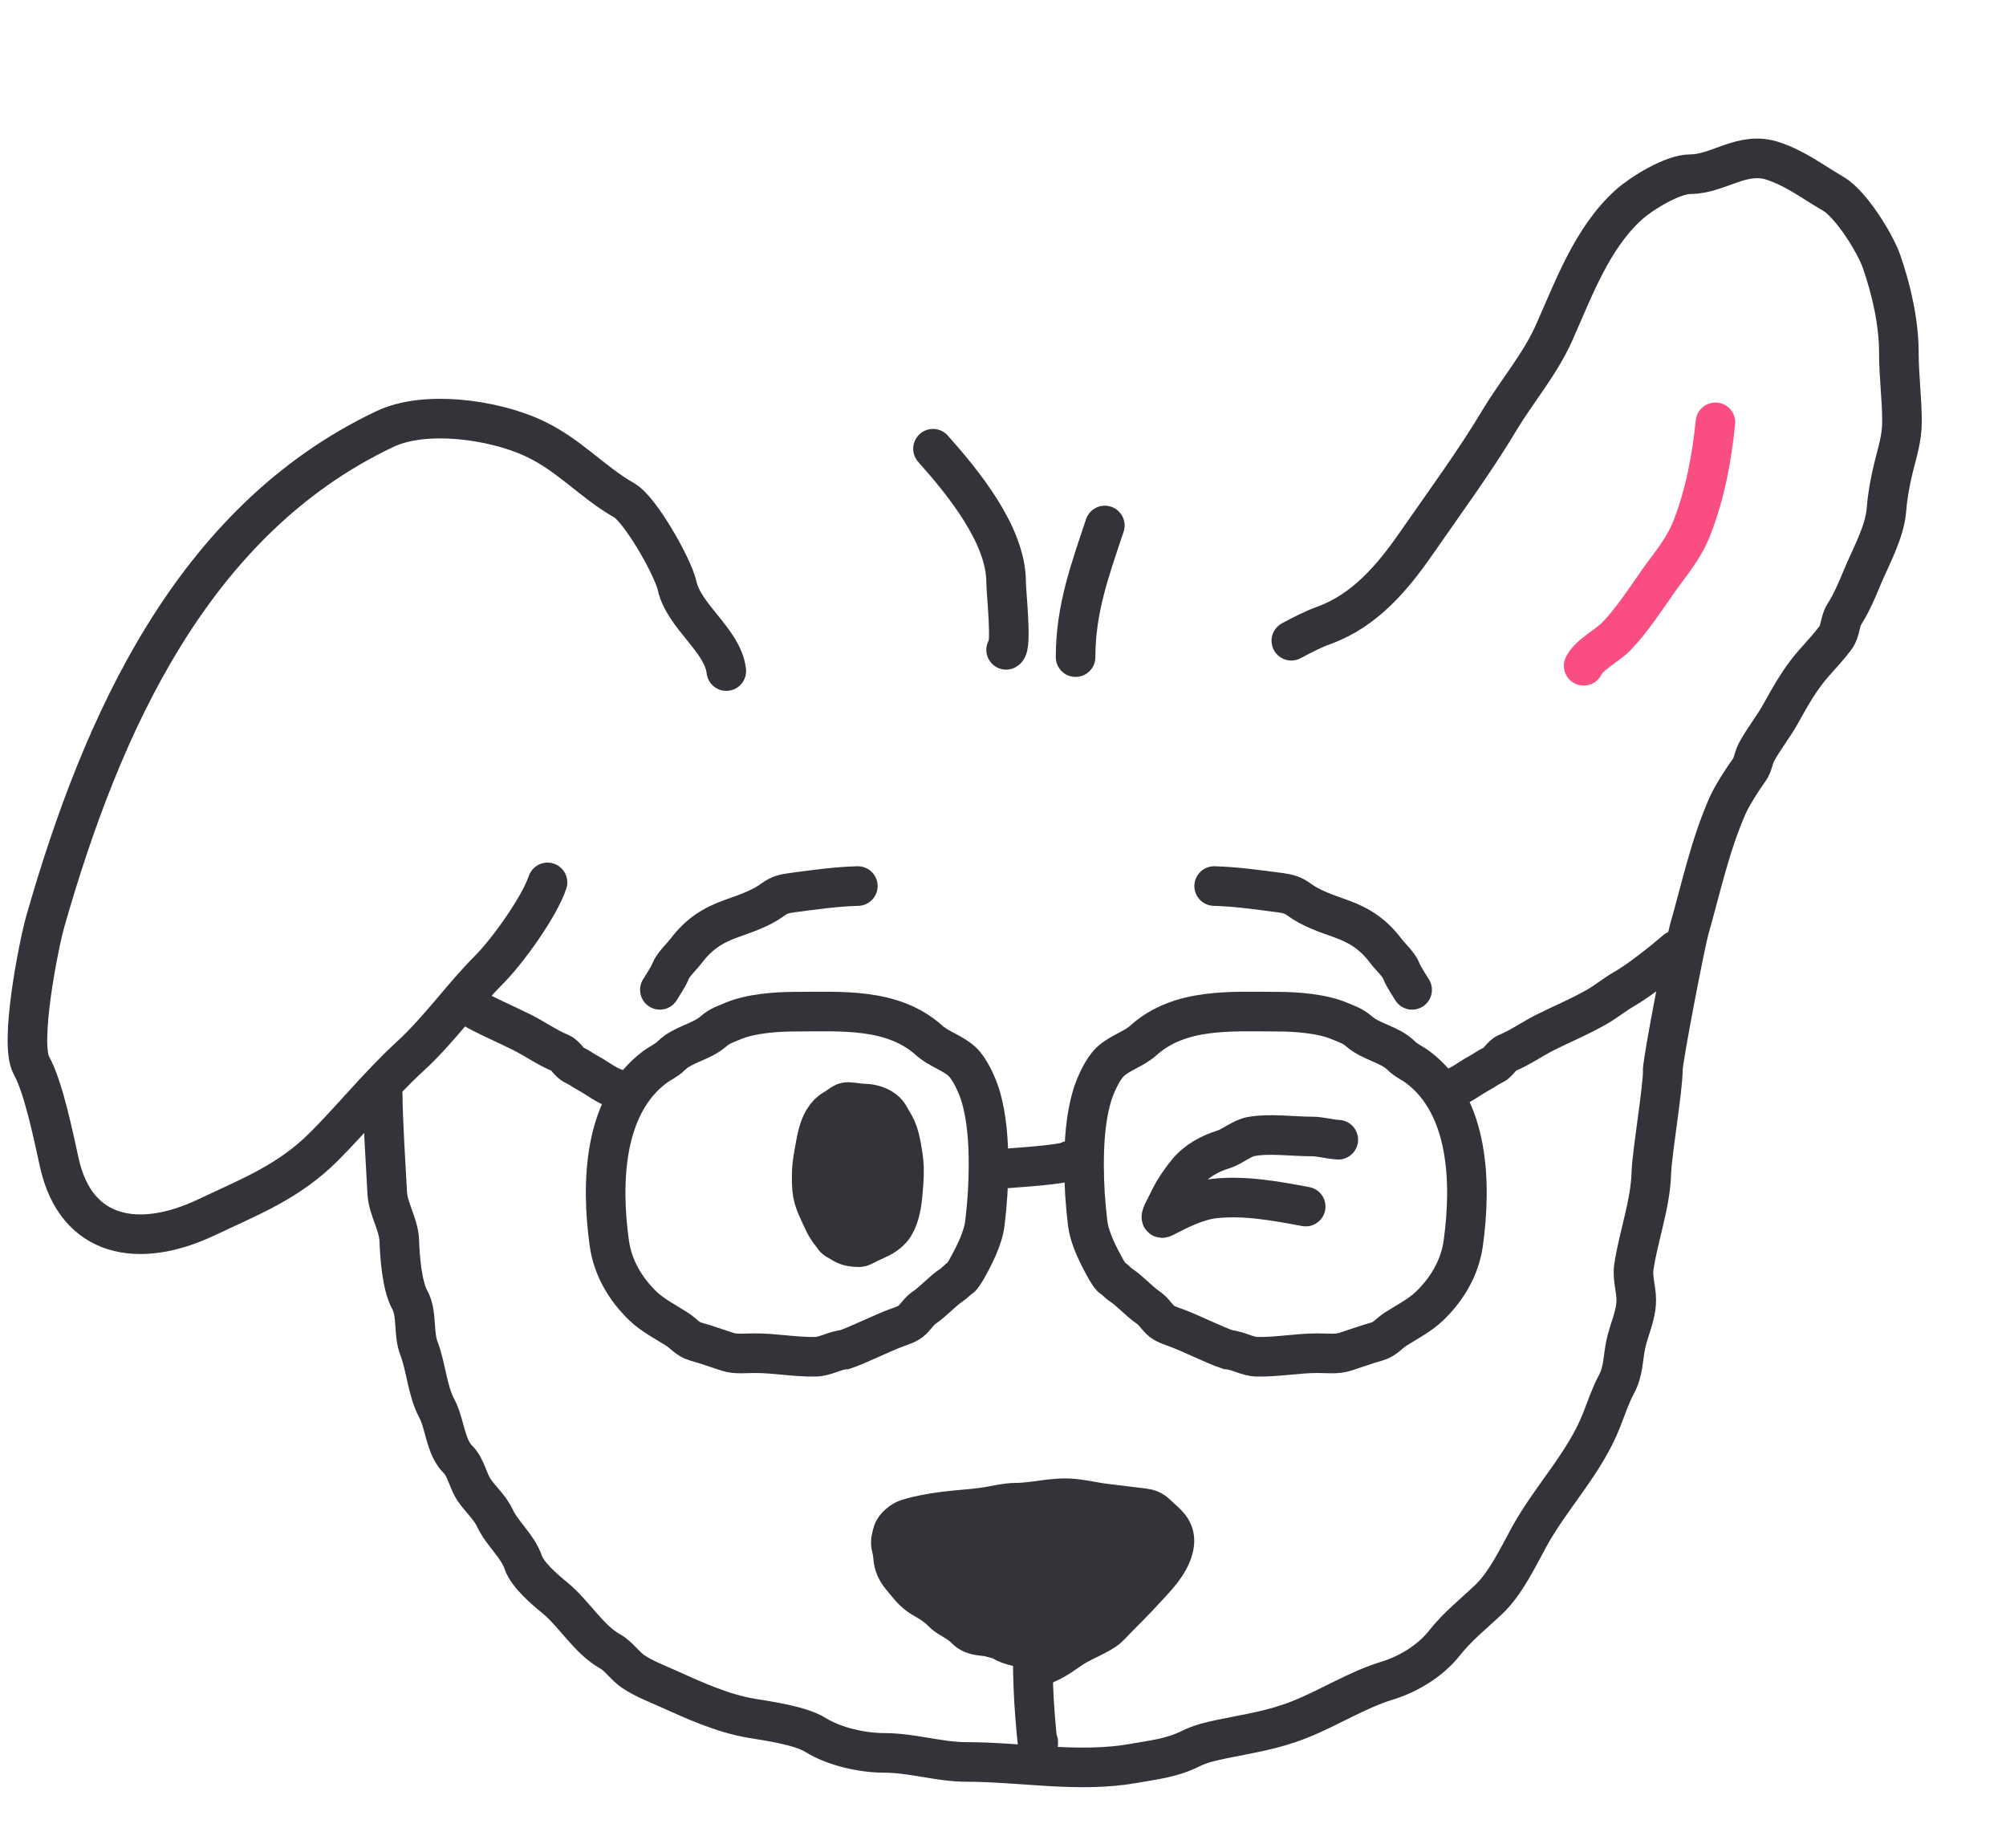 <svg width="76" height="70" viewBox="0 0 76 70" fill="none" xmlns="http://www.w3.org/2000/svg">
<path d="M27.517 25.423C27.389 24.265 25.913 23.361 25.653 22.19C25.494 21.475 24.259 19.304 23.651 18.956C22.392 18.237 21.532 17.186 20.127 16.561C18.621 15.892 16.095 15.537 14.584 16.253C7.285 19.711 3.846 27.455 1.718 34.901C1.464 35.792 0.726 39.526 1.188 40.359C1.656 41.2 2.029 43.067 2.249 44.054C2.885 46.918 5.271 47.326 7.809 46.124C9.474 45.335 10.93 44.782 12.274 43.438C13.365 42.347 14.385 41.078 15.525 40.033C16.657 38.995 17.477 37.791 18.518 36.749C19.217 36.05 20.429 34.369 20.743 33.43" stroke="#33333A" stroke-width="1.5" stroke-linecap="round"/>
<path d="M14.5 41.5C14.5 42.32 14.626 44.385 14.671 45.2C14.705 45.8 15.107 46.394 15.127 46.999C15.148 47.604 15.226 48.707 15.527 49.248C15.809 49.756 15.655 50.518 15.869 51.072C16.143 51.785 16.191 52.693 16.546 53.353C16.866 53.947 16.861 54.801 17.351 55.291C17.664 55.604 17.727 56.11 17.978 56.469C18.23 56.83 18.558 57.106 18.751 57.514C19.041 58.127 19.604 58.553 19.828 59.2C19.991 59.67 20.639 60.22 21.019 60.53C21.741 61.118 22.306 62.111 23.109 62.557C23.439 62.74 23.676 63.116 23.996 63.33C24.394 63.595 24.835 63.761 25.269 63.957C26.287 64.415 27.369 64.913 28.475 65.097C29.116 65.204 30.318 65.371 30.888 65.724C31.611 66.173 32.667 66.408 33.511 66.408C34.547 66.408 35.583 66.751 36.615 66.751C38.674 66.751 40.883 67.174 42.937 66.808C43.718 66.668 44.391 66.606 45.116 66.244C45.466 66.069 45.853 65.977 46.244 65.895C47.337 65.666 48.215 65.552 49.246 65.141C50.358 64.699 51.413 64.02 52.553 63.672C53.358 63.426 54.194 62.92 54.719 62.253C55.222 61.616 55.826 61.141 56.404 60.593C57.05 59.982 57.518 58.981 57.938 58.218C58.768 56.708 60.041 55.43 60.68 53.796C60.858 53.342 61.014 52.868 61.244 52.44C61.511 51.945 61.483 51.446 61.599 50.914C61.718 50.368 61.992 49.822 61.992 49.254C61.992 48.819 61.836 48.429 61.903 47.987C62.08 46.815 62.528 45.626 62.562 44.452C62.584 43.688 63 41.292 63 40.5" stroke="#33333A" stroke-width="1.5" stroke-linecap="round"/>
<path d="M32.5 33.568C31.663 33.59 30.834 33.71 30.006 33.819C29.729 33.855 29.516 33.905 29.288 34.076C28.843 34.41 28.241 34.611 27.718 34.797C26.984 35.057 26.47 35.399 26 36.019C25.825 36.251 25.497 36.54 25.399 36.809C25.335 36.983 25 37.5 25 37.5" stroke="#33333A" stroke-width="1.5" stroke-linecap="round"/>
<path d="M46 33.568C46.837 33.59 47.666 33.71 48.495 33.819C48.771 33.855 48.984 33.905 49.212 34.076C49.657 34.41 50.259 34.611 50.782 34.797C51.516 35.057 52.03 35.399 52.5 36.019C52.675 36.251 53.004 36.54 53.101 36.809C53.164 36.983 53.5 37.5 53.5 37.5" stroke="#33333A" stroke-width="1.5" stroke-linecap="round"/>
<path d="M32.539 47C32.369 47 32.208 46.982 32.051 46.889C31.988 46.851 31.926 46.809 31.862 46.774C31.84 46.761 31.807 46.753 31.791 46.726C31.747 46.647 31.682 46.587 31.631 46.513C31.545 46.388 31.472 46.269 31.408 46.124C31.259 45.788 31.047 45.425 31.016 45.026C30.987 44.635 30.995 44.267 31.063 43.882C31.116 43.578 31.163 43.266 31.244 42.973C31.303 42.76 31.373 42.596 31.497 42.435C31.586 42.32 31.684 42.257 31.799 42.191C31.894 42.136 31.978 42.06 32.074 42.01C32.109 41.991 32.176 42.005 32.212 42.007C32.365 42.016 32.514 42.051 32.668 42.054C32.895 42.058 33.137 42.096 33.337 42.246C33.41 42.3 33.456 42.36 33.501 42.45C33.575 42.595 33.666 42.713 33.733 42.867C33.819 43.064 33.866 43.287 33.906 43.506C33.949 43.744 33.99 43.992 33.998 44.237C34.009 44.611 33.972 44.969 33.937 45.338C33.903 45.683 33.804 46.16 33.593 46.403C33.38 46.647 33.08 46.739 32.821 46.866C32.74 46.906 32.66 46.95 32.579 46.988C32.535 47.008 32.509 46.982 32.466 46.968" stroke="#33333A" stroke-width="2" stroke-linecap="round"/>
<ellipse cx="32.5" cy="44.5" rx="1.5" ry="2.5" fill="#33333A"/>
<path d="M38.956 62.239C38.679 62.128 38.36 62.12 38.106 61.958C37.969 61.87 37.76 61.836 37.603 61.789C37.288 61.694 36.985 61.782 36.743 61.526C36.554 61.326 36.274 61.177 36.04 61.03C35.924 60.958 35.843 60.853 35.742 60.765C35.532 60.584 35.316 60.455 35.074 60.317C34.768 60.143 34.554 59.835 34.333 59.569C34.19 59.397 34.104 59.214 34.087 58.989C34.078 58.868 34.051 58.681 34.017 58.564C33.973 58.417 34.025 58.29 34.057 58.145C34.089 58.001 34.319 57.822 34.454 57.781C34.891 57.647 35.339 57.568 35.791 57.511C36.339 57.441 36.895 57.417 37.442 57.331C37.774 57.279 38.145 57.18 38.48 57.18C39.203 57.18 39.919 56.954 40.651 57.024C41.038 57.061 41.424 57.159 41.812 57.205C42.303 57.263 42.794 57.326 43.285 57.384C43.489 57.408 43.55 57.448 43.705 57.598C44.015 57.901 44.327 58.066 44.227 58.542C44.102 59.134 43.578 59.634 43.185 60.064C42.823 60.461 42.447 60.837 42.068 61.217C41.948 61.337 41.847 61.471 41.703 61.564C41.39 61.767 41.038 61.909 40.712 62.088C40.4 62.258 40.13 62.485 39.823 62.66C39.685 62.739 39.535 62.793 39.398 62.871" stroke="#33333A" stroke-width="2" stroke-linecap="round"/>
<path d="M34.086 58.5L39.586 63L44.086 58.5L39.586 57L34.086 58.5Z" fill="#33333A"/>
<path d="M39.367 60.405C39.083 61.741 39.102 63.079 39.175 64.434C39.204 64.959 39.335 66.526 39.335 66.001" stroke="#33333A" stroke-width="1.5" stroke-linecap="round"/>
<path d="M48.924 24.274C49.33 24.057 49.737 23.845 50.17 23.687C51.703 23.13 52.763 21.878 53.664 20.575C54.727 19.041 55.853 17.515 56.809 15.921C57.485 14.795 58.349 13.8 58.886 12.591C59.63 10.917 60.326 9.002 61.708 7.758C62.186 7.328 63.361 6.598 64.049 6.598C65.097 6.598 66.014 5.712 67.167 6.097C68.039 6.387 68.659 6.879 69.448 7.336C70.121 7.725 71.041 9.202 71.288 9.914C71.661 10.991 71.941 12.223 71.941 13.362C71.941 14.253 72.059 15.073 72.059 15.973C72.059 16.622 71.88 17.135 71.73 17.753C71.611 18.24 71.511 18.79 71.473 19.29C71.405 20.171 70.888 21.066 70.556 21.868C70.349 22.366 70.156 22.829 69.87 23.279C69.702 23.544 69.735 23.898 69.541 24.162C69.306 24.481 69.006 24.802 68.743 25.098C68.207 25.702 67.856 26.333 67.457 27.05C67.181 27.547 66.816 27.995 66.547 28.494C66.43 28.712 66.418 28.971 66.27 29.173C66.027 29.507 65.624 30.131 65.453 30.518C64.787 32.028 64.446 33.643 63.996 35.219C63.858 35.703 63.024 39.991 63.001 40.5" stroke="#33333A" stroke-width="1.5" stroke-linecap="round"/>
<path d="M64.992 16C64.853 17.354 64.603 18.704 64.108 19.977C63.794 20.786 63.34 21.289 62.834 22.003C62.334 22.71 61.841 23.482 61.241 24.104C60.891 24.467 60.217 24.789 60 25.223" stroke="#FA4D81" stroke-width="1.5" stroke-linecap="round"/>
<path d="M30.883 51.401C31.276 51.396 31.611 51.159 32.003 51.129C32.492 50.966 33.452 50.489 33.94 50.312C34.154 50.234 34.422 50.153 34.57 50C34.785 49.776 34.818 49.674 35.07 49.5C35.36 49.299 35.744 48.881 36.044 48.689C36.173 48.606 36.265 48.478 36.392 48.405C36.444 48.375 36.566 48.181 36.6 48.121C36.895 47.596 37.242 46.934 37.315 46.332C37.406 45.579 37.451 44.876 37.451 44.115C37.451 43.257 37.392 42.318 37.141 41.493C37.025 41.114 36.746 40.492 36.452 40.219C36.097 39.888 35.569 39.745 35.204 39.417C33.82 38.171 31.86 38.327 30.131 38.327C29.41 38.327 28.435 38.399 27.766 38.683C27.47 38.808 27.269 38.866 27.028 39.076C26.571 39.476 25.863 39.565 25.432 39.995C25.247 40.181 25.012 40.274 24.804 40.43C22.834 41.908 22.778 44.878 23.083 47.089C23.212 48.022 23.687 48.829 24.361 49.48C24.725 49.83 25.217 50.081 25.64 50.35C25.9 50.515 26.05 50.739 26.351 50.822C26.753 50.934 27.161 51.083 27.562 51.212C27.88 51.315 28.263 51.265 28.598 51.265C29.367 51.265 30.113 51.413 30.883 51.401Z" stroke="#33333A" stroke-width="1.5" stroke-linecap="round"/>
<path d="M47.638 51.401C47.246 51.396 46.911 51.159 46.518 51.129C46.03 50.966 45.069 50.489 44.581 50.312C44.367 50.234 44.099 50.153 43.952 50C43.737 49.776 43.703 49.674 43.452 49.5C43.161 49.299 42.778 48.881 42.478 48.689C42.348 48.606 42.257 48.478 42.13 48.405C42.077 48.375 41.956 48.181 41.922 48.121C41.626 47.596 41.28 46.934 41.207 46.332C41.116 45.579 41.071 44.876 41.071 44.115C41.071 43.257 41.13 42.318 41.381 41.493C41.496 41.114 41.775 40.492 42.069 40.219C42.424 39.888 42.952 39.745 43.318 39.417C44.702 38.171 46.661 38.327 48.391 38.327C49.112 38.327 50.087 38.399 50.755 38.683C51.051 38.808 51.252 38.866 51.493 39.076C51.95 39.476 52.659 39.565 53.09 39.995C53.275 40.181 53.509 40.274 53.718 40.43C55.687 41.908 55.744 44.878 55.439 47.089C55.31 48.022 54.835 48.829 54.16 49.48C53.797 49.83 53.304 50.081 52.881 50.35C52.622 50.515 52.471 50.739 52.17 50.822C51.769 50.934 51.361 51.083 50.96 51.212C50.641 51.315 50.258 51.265 49.923 51.265C49.155 51.265 48.408 51.413 47.638 51.401Z" stroke="#33333A" stroke-width="1.5" stroke-linecap="round"/>
<path d="M37.652 44.306C38.559 44.222 39.491 44.19 40.389 44.031C40.439 44.022 40.474 43.993 40.516 43.972" stroke="#33333A" stroke-width="1.5" stroke-linecap="round"/>
<path d="M17.801 38.131C18.446 38.505 19.119 38.781 19.784 39.114C20.259 39.351 20.724 39.685 21.225 39.892C21.444 39.983 21.545 40.258 21.763 40.354C21.937 40.432 22.109 40.565 22.283 40.657C22.625 40.838 22.936 41.106 23.323 41.235" stroke="#33333A" stroke-width="1.5" stroke-linecap="round"/>
<path d="M63.5 36C62.985 36.441 62.118 37.135 61.527 37.473C61.185 37.669 60.865 37.933 60.523 38.131C59.877 38.505 59.205 38.781 58.539 39.114C58.065 39.351 57.599 39.685 57.099 39.892C56.879 39.983 56.779 40.257 56.561 40.354C56.386 40.432 56.214 40.565 56.041 40.657C55.699 40.838 55.387 41.106 55 41.235" stroke="#33333A" stroke-width="1.5" stroke-linecap="round"/>
<path d="M50.703 43.178C50.355 43.159 50.041 43.055 49.688 43.055C48.959 43.055 48.103 42.929 47.395 43.058C47.049 43.121 46.691 43.441 46.341 43.549C45.84 43.703 45.323 43.985 44.986 44.4C44.761 44.676 44.513 45.023 44.354 45.34C44.288 45.473 44.22 45.605 44.155 45.739C44.107 45.837 43.874 46.237 44.09 46.126C44.667 45.828 45.353 45.478 46.008 45.406C47.153 45.279 48.355 45.502 49.468 45.711" stroke="#33333A" stroke-width="1.5" stroke-linecap="round"/>
<path d="M35.348 17C36.471 18.263 38.118 20.256 38.118 22.056C38.118 22.454 38.349 24.503 38.118 24.619" stroke="#33333A" stroke-width="1.5" stroke-linecap="round"/>
<path d="M40.75 24.895C40.75 23.062 41.303 21.574 41.858 19.908" stroke="#33333A" stroke-width="1.5" stroke-linecap="round"/>
</svg>
